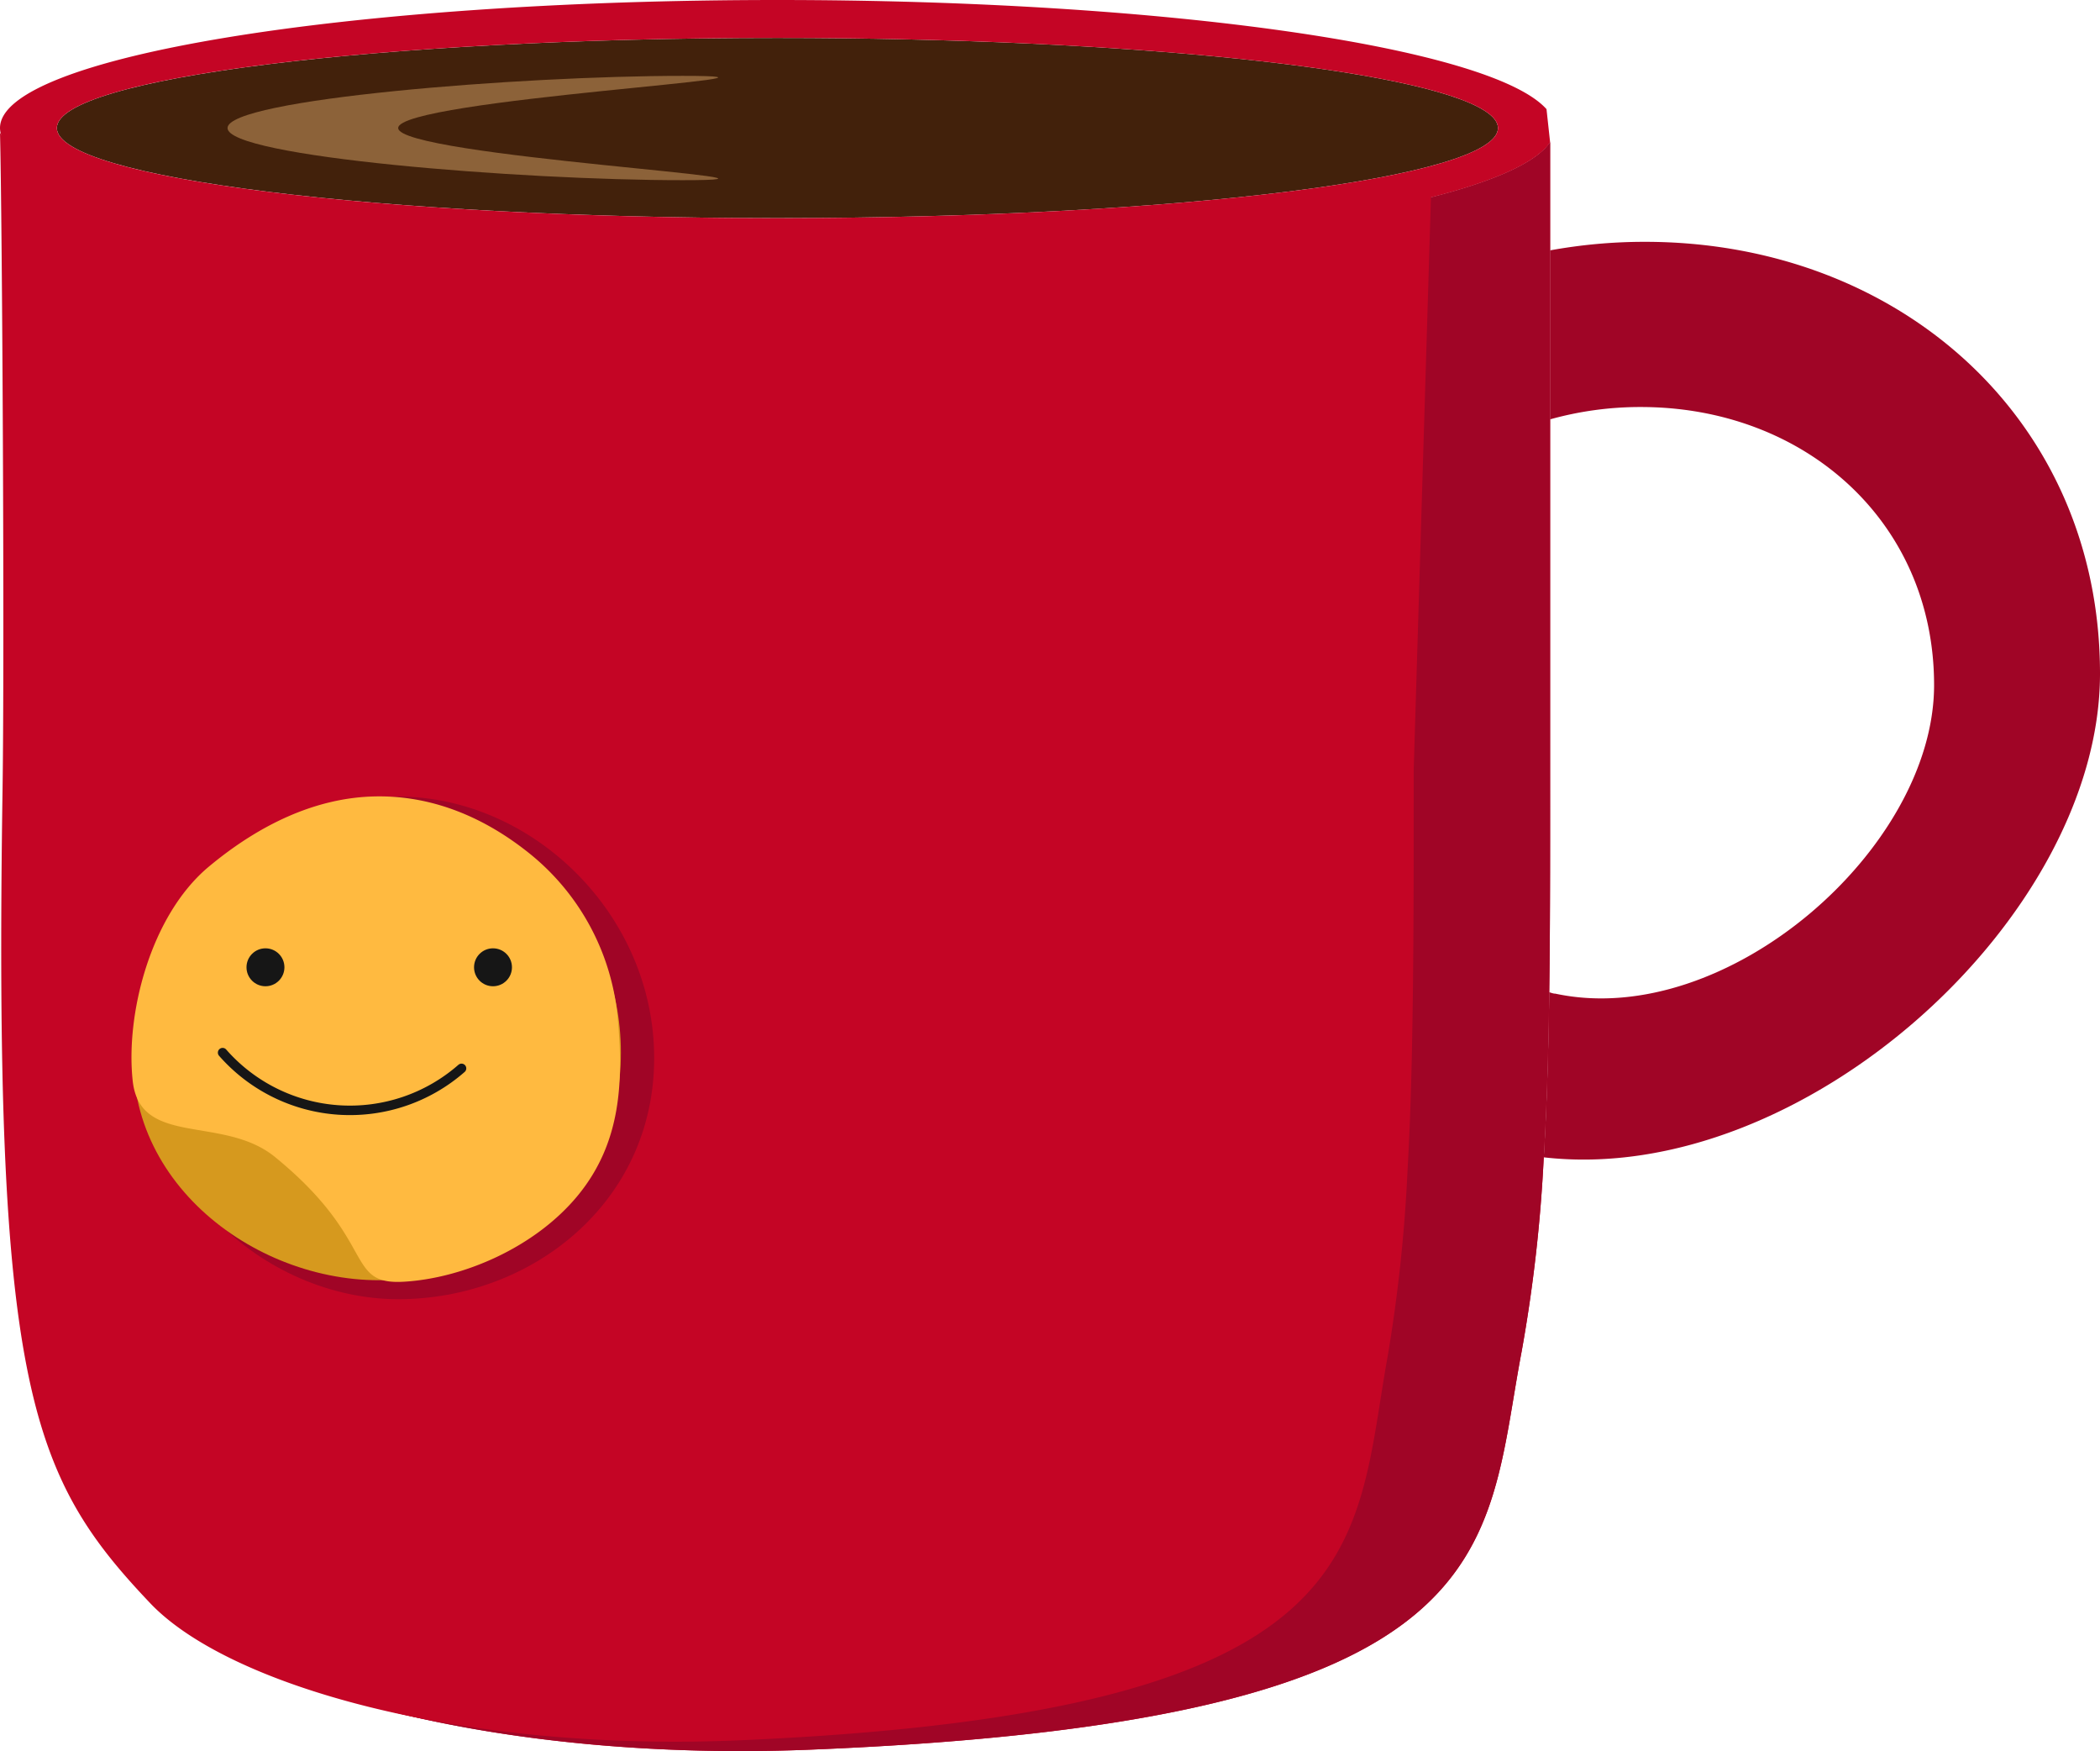 <svg xmlns="http://www.w3.org/2000/svg" viewBox="0 0 221.5 184.65"><defs><style>.cls-1{fill:#42210b;}.cls-2{fill:#c40525;}.cls-3{fill:#a00526;}.cls-4{fill:#8c6239;}.cls-5{fill:#d6991e;}.cls-6{fill:#ffba40;}.cls-7{fill:#161616;}.cls-8{fill:none;stroke:#161616;stroke-linecap:round;stroke-miterlimit:10;}</style></defs><title>Asset 8</title><g id="Layer_2" data-name="Layer 2"><g id="Layer_1-2" data-name="Layer 1"><path class="cls-1" d="M158,13.5c0,5.25-34,9.5-76,9.5S6,18.75,6,13.5,40,4,82,4c37,0,67.74,3.29,74.58,7.67C157.51,12.26,158,12.87,158,13.5Z"/><path class="cls-2" d="M163.12,11.51C157.31,5,123.19,0,82,0,36.71,0,0,6,0,13.5A2.61,2.61,0,0,0,.51,15h0C5.07,21.76,39.81,27,82,27s77-5.25,81.5-12M82,23C40,23,6,18.75,6,13.5S40,4,82,4c37,0,67.74,3.29,74.58,7.67.93.59,1.42,1.2,1.42,1.83C158,18.75,124,23,82,23Z"/><path class="cls-2" d="M163.41,104.63c-.09,6.14-.26,12-.58,17.41a159.31,159.31,0,0,1-2.33,20.46c-4,21-1,39-75,42-32.11,1.3-59-6-68-15-13.92-13.92-18-24-17-89,.23-15,.05-57,0-65.49C5.07,21.76,39.81,27,82,27s77-5.25,81.5-12V78.5C163.5,87.81,163.52,96.52,163.41,104.63Z"/><path class="cls-3" d="M173.5,25.5a55.68,55.68,0,0,0-10,.9V44.22a35.33,35.33,0,0,1,9.57-1.3C190.33,42.92,204,55,204,72.24s-21.91,36.4-39.95,32.54c-.22,0-.43-.09-.64-.15-.09,6.14-.26,12-.58,17.41,27.29,3.13,58.67-25.3,58.67-51C221.5,44.21,200.29,25.5,173.5,25.5Z"/><path class="cls-3" d="M163.41,104.63c-.09,6.14-.26,12-.58,17.41a159.31,159.31,0,0,1-2.33,20.46c-4,21-1,39-75,42-32.11,1.3-59-6-68-15-13.92-13.92-18-24-17-89,.23-15,.05-57,0-65.49C5.07,21.76,39.81,27,82,27s77-5.25,81.5-12V78.5C163.5,87.81,163.52,96.52,163.41,104.63Z"/><path class="cls-2" d="M149,106.46c-.08,5.93-.23,11.53-.53,16.8A163,163,0,0,1,146.37,143c-3.66,20.26-.92,37.62-68.49,40.52C48.56,184.76,24,177.72,15.79,169,3.08,155.61-.68,145.89.27,83.19.49,68.4.23,22.85,0,14c4.16,6.51,34.85,11.5,73.37,11.5s72.42-1.5,77.63-7l-1.89,62.76C149.11,90.24,149.12,98.64,149,106.46Z"/><path class="cls-4" d="M42,13.5c0,3,47.12,5.5,30,5.5s-48-2.46-48-5.5S54.88,8,72,8,42,10.46,42,13.5Z"/><path class="cls-3" d="M69,111.58C69,126.81,56.06,137,42,137S13.4,124.56,16.47,107.8C19.2,92.84,27.89,84,42,84S69,96.35,69,111.58Z"/><path class="cls-5" d="M65.49,111c0,14.37-11.43,24-25.51,24S11.4,123.27,14.47,107.45C17.2,93.34,25.89,85,40,85S65.49,96.65,65.49,111Z"/><path class="cls-6" d="M61,126c-4.54,5.57-12.23,8.82-18.46,9.16S39.85,130.85,29,122c-5.46-4.45-14.23-1-15-8s1.84-17.43,8-22.59C27.53,86.8,33.29,84.26,39,84S50.52,85.67,56,90.12a25.17,25.17,0,0,1,9.16,17.31C65.75,114,65.54,120.43,61,126Z"/><circle class="cls-7" cx="28" cy="102" r="2"/><circle class="cls-7" cx="52" cy="102" r="2"/><path class="cls-8" d="M23.48,111a17.86,17.86,0,0,0,25.2,1.66"/></g></g></svg>